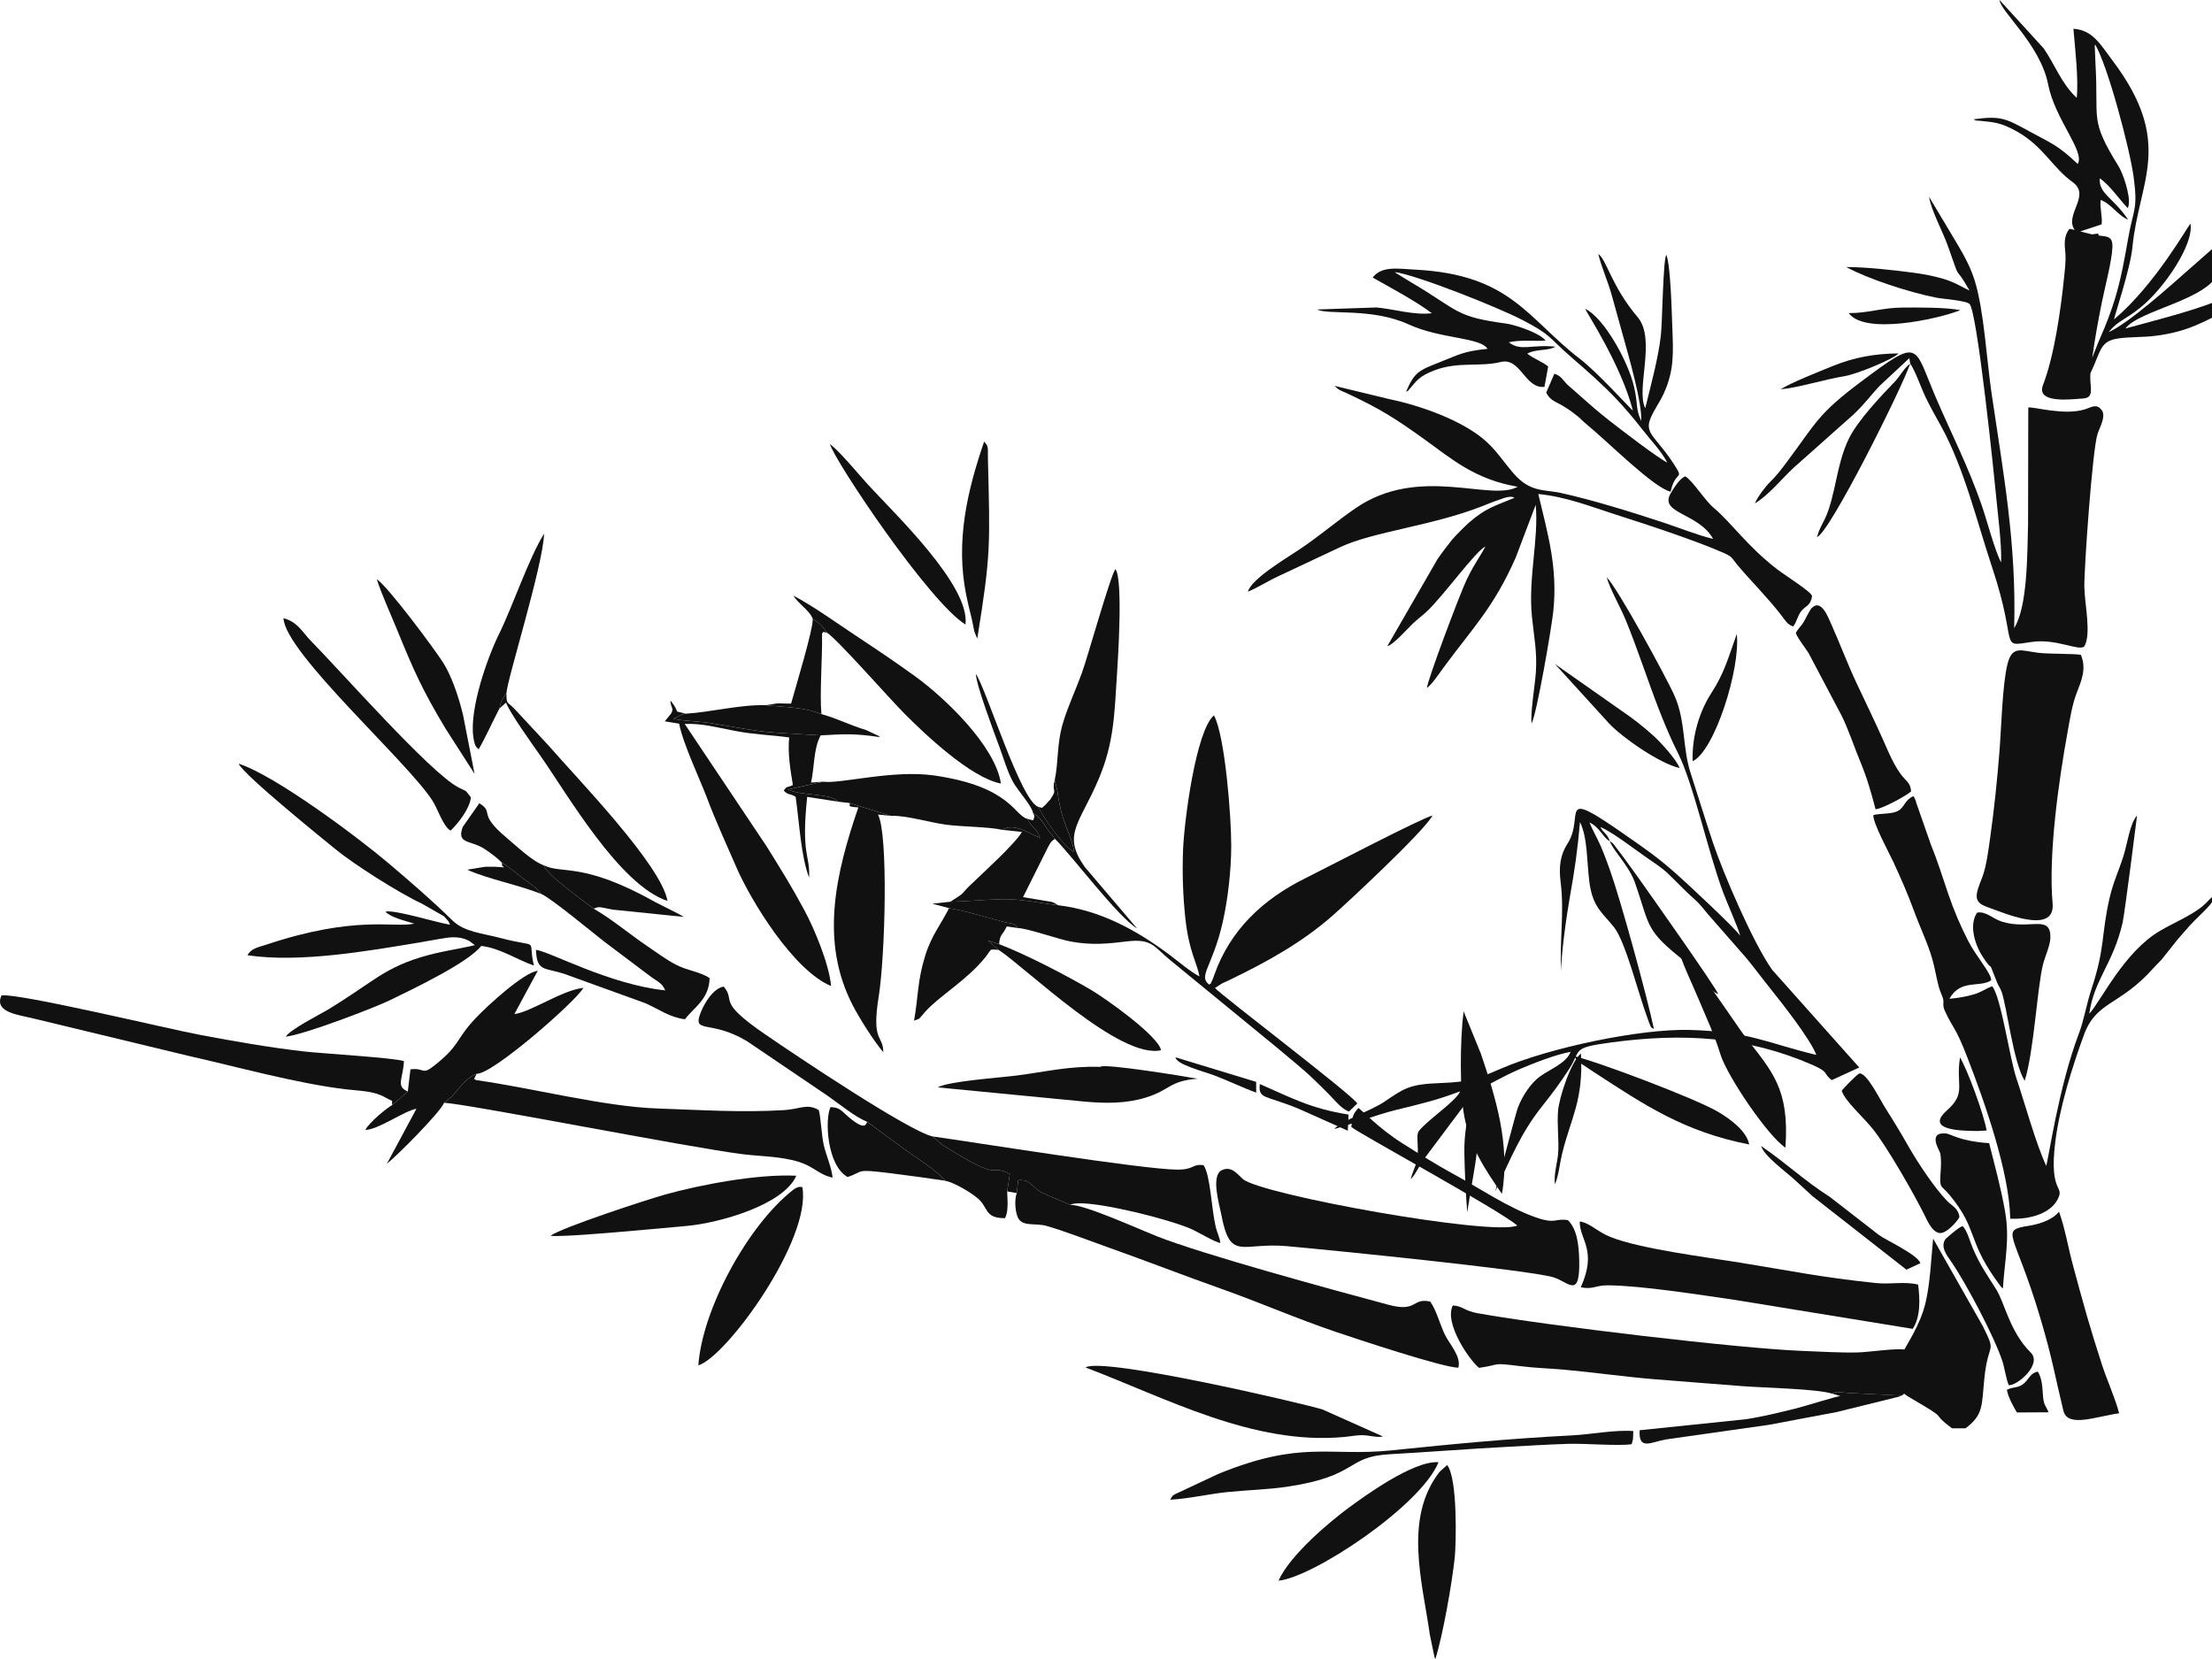 <svg width="304" height="228" viewBox="0 0 304 228" fill="none" xmlns="http://www.w3.org/2000/svg">
<g clip-path="url(#clip0)">
<path fill-rule="evenodd" clip-rule="evenodd" d="M235.437 74.063C233.455 70.479 228.011 70.593 229.585 67.837C230.009 67.1 230.853 65.728 231.612 65.466C232.705 66.133 234.189 68.675 235.611 69.875C237.891 71.789 240.202 75.137 244.211 78.216C245.427 79.15 248.931 81.317 249.038 81.925C248.86 83.209 248.181 83.248 247.596 83.933C247.03 84.6 246.93 85.528 246.432 86.097C245.627 85.835 245.294 85.185 244.832 84.587C242.84 82.012 240.377 79.577 238.718 77.572C237.994 76.692 238.117 76.534 236.901 75.994C233.067 74.289 226.081 72.003 222.059 70.722C218.587 69.616 215.302 68.277 211.41 67.892C212.716 73.377 214.113 78.038 213.466 84.076C213.22 86.353 211.203 98.138 210.488 99.419C210.307 97.938 210.97 94.112 211.083 92.304C211.258 89.532 210.809 87.433 210.543 84.817C209.994 79.393 211.494 74.163 211.054 69.383L208.313 76.615C205.241 83.584 202.377 86.301 198.329 91.831C197.673 92.727 196.8 94.034 196.108 94.551C196.121 93.633 200.68 81.485 201.585 79.632C202.781 77.184 203.286 76.728 204.145 75.101C202.801 75.725 198.271 82.022 196.066 84.06C195.433 84.645 194.893 85.03 194.243 85.632C193.451 86.366 191.527 88.6 190.661 88.804L197.55 76.86C198.249 75.845 198.889 75.017 199.545 74.195C199.904 73.746 201.482 72.164 201.966 71.754C204.204 69.855 205.132 69.651 208.145 68.413C207.53 68.047 206.59 68.5 205.924 68.72C205.086 68.998 204.394 69.296 203.625 69.597C196.765 72.274 188.75 73.064 184.221 75.179L175.728 79.173C174.302 79.82 172.777 80.803 171.503 81.314C171.978 79.541 176.879 76.666 178.738 75.412C181.405 73.61 183.626 71.683 186.303 69.842C195.051 63.83 204.85 69.001 208.575 66.896C202.684 65.88 199.539 63.096 195.766 60.382C191.631 57.41 189.607 56.155 185.149 54.066C184.434 53.733 183.975 53.652 183.429 53.034L190.92 54.849C195.187 55.732 200.541 57.649 203.748 60.24C205.503 61.657 206.577 63.41 208.022 65.072C210.301 67.695 212.192 67.248 214.465 67.74C218.723 68.659 224.419 70.431 228.599 71.812C230.675 72.498 233.41 73.591 235.44 74.06L235.437 74.063Z" fill="#111111"/>
<path fill-rule="evenodd" clip-rule="evenodd" d="M262.522 49.978L262.409 49.218L258.368 52.983C257.11 54.292 256.393 55.392 254.728 56.967L246.545 64.247C244.841 65.819 243.073 68.064 241.172 69.186C241.531 68.309 242.685 66.796 243.257 66.249C244.104 65.441 244.861 64.444 245.666 63.361C249.671 57.979 249.885 56.867 255.743 52.475C264.035 46.259 262.936 47.407 266.059 54.661C268.299 59.862 270.417 63.917 272.324 69.36C273.003 71.298 274.225 75.935 275.024 77.287C275.095 74.577 274.568 70.764 274.309 67.983C274.135 66.104 271.752 42.708 270.666 41.757C270.035 41.278 267.1 41.107 266.04 40.896C262.425 40.175 256.758 38.354 253.732 36.699C256.341 36.692 260.288 37.119 262.929 37.475C264.365 37.666 265.791 37.934 267.136 38.338C268.713 38.814 269.505 39.396 270.682 39.936C268.293 35.725 269.735 39.567 267.688 33.765C267.032 31.902 265.335 28.752 265.125 27.064L268.429 32.591C269.534 34.457 270.656 36.236 271.38 38.535C272.661 42.607 273.026 49.419 273.698 53.998C275.331 65.114 277.138 74.713 276.812 86.317C278.671 83.377 278.606 76.097 278.722 72.025L278.751 56C279.534 55.887 283.64 57.119 286.452 56.281C287.267 56.039 288.062 55.466 288.676 56.181C289.611 56.964 288.579 58.688 288.276 59.613C287.561 61.773 286.423 78.038 286.455 80.651C286.481 82.954 287.467 87.219 286.43 88.866C285.595 89.483 282.56 87.724 279.188 88.228C274.633 88.911 277.423 88.943 273.808 78.051C271.671 71.615 269.958 64.441 266.857 58.736C266.049 57.252 265.315 56.019 264.575 54.457C264.029 53.306 263.172 50.858 262.525 49.978H262.522Z" fill="#111111"/>
<path fill-rule="evenodd" clip-rule="evenodd" d="M293.7 112.084C293.707 112.097 291.99 125.628 291.715 126.806C290.38 132.543 287.836 134.506 287.128 139.322C288.722 137.621 291.874 130.842 296.859 127.925C297.729 127.414 298.66 126.945 299.617 126.45C303.729 124.325 303.157 123.707 304.398 123.054C304.304 124.299 302.041 125.816 300.182 128.073C299.804 128.533 299.484 128.83 299.106 129.325L297.04 131.919C296.516 132.475 296.335 132.614 295.899 133.103C291.279 138.277 288.117 137.543 286.397 142.236C284.82 146.534 283.061 152.132 282.463 156.919C281.561 164.177 283.843 162.838 282.773 164.865C281.842 166.635 279.23 167.618 276.272 167.488C276.152 161.062 272.729 151.382 270.352 145.253C268.697 140.981 268.419 141.408 267.307 138.969C266.916 138.116 267.178 137.886 267.045 137.275C266.967 136.922 266.596 136.191 266.444 135.606C266.117 134.351 265.91 133.041 265.568 131.835C264.934 129.606 263.822 127.339 263.001 125.075C262.192 122.857 261.193 120.59 260.237 118.523C259.661 117.281 257.369 113.067 257.459 112.019C258.381 111.754 260.03 111.925 260.886 111.421C261.801 110.884 261.698 110.011 262.949 109.419C263.075 109.577 263.059 109.529 263.198 109.846C263.314 110.114 263.269 110.02 263.356 110.328L265.383 116.13C266.285 118.313 266.967 120.57 267.756 122.863C268.584 125.269 269.424 127.223 270.465 129.26C271.594 131.476 273.763 133.876 273.637 134.736C272.02 135.787 269.467 134.497 267.908 137.265C269.079 137.162 270.259 136.964 271.287 136.654C272.415 136.314 272.922 135.848 273.795 135.538C275.037 137.113 276.155 145.328 277.129 148.222C278.351 151.858 279.734 156.964 281.208 160.237C281.525 159.429 282.877 149.474 285.728 141.984C286.384 140.26 286.772 137.931 287.403 136.033C289.368 130.111 288.738 128.53 289.944 123.332C290.435 121.217 291.205 119.626 291.845 117.601C292.362 115.968 292.724 113.128 293.704 112.081L293.7 112.084Z" fill="#111111"/>
<path fill-rule="evenodd" clip-rule="evenodd" d="M221.238 115.599C220.365 115.218 219.874 113.681 218.448 113.041C218.878 114.121 219.489 115.117 219.971 116.233C220.452 117.352 220.843 118.41 221.267 119.597C222.786 123.869 226.369 136.98 227.3 141.405C226.795 141.162 226.934 141.298 226.401 139.878C225.163 136.57 223.423 129.493 221.855 127.478C220.31 125.493 218.891 124.778 218.428 121.181C218.07 118.394 218.202 115.153 217.142 112.976C216.802 116.935 216.398 119.645 215.726 123.407C215.328 125.628 214.442 131.735 214.585 133.711C214.268 129.5 215.021 125.561 214.488 121.301C214.206 119.07 214.439 117.472 215.435 115.926C217.892 112.123 213.744 108.025 223.362 114.745C226.517 116.951 227.694 117.731 230.442 120.153C231.761 121.317 238.431 127.53 239.155 128.597C239.071 127.964 237.254 123.83 236.824 122.669C234.69 116.938 232.757 107.776 230.597 103.478C228.709 99.716 227.245 95.576 225.751 91.385C225.007 89.302 224.27 87.278 223.433 85.23C222.715 83.481 221.219 80.858 220.811 79.331C222.292 80.787 229.042 93.132 230.151 95.661C231.677 99.144 231.205 102.701 232.33 106.194C233.355 109.377 234.357 112.64 235.417 115.813C236.791 119.927 240.942 129.626 243.558 133.293L255.52 146.706L251.734 148.446C250.496 147.472 251.449 147.388 249.122 146.366C240.112 142.417 231.228 141.942 221.38 143.271C215.929 144.008 217.352 144.254 215.681 146.867C214.4 148.869 213.223 150.415 211.85 152.145C209.043 155.687 207.605 159.209 205.497 163.743C205.497 163.724 208.316 153.006 208.588 152.272C209.211 150.596 210.434 148.801 211.659 147.928C213.097 146.9 215.27 146.107 215.852 144.552C213.66 144.975 210.873 146.078 208.937 146.896C206.48 147.938 204.087 149.39 203.03 149.843C203.431 158.374 202.927 158.361 201.646 166.599C201.44 163.97 201.301 161.227 201.252 158.578C201.197 155.515 201.701 153.947 202.099 151.146C201.588 151.421 202.012 151.159 201.656 151.457C201.579 151.521 201.385 151.718 201.32 151.793L195.792 159.17C195.08 160.144 194.528 161.44 193.878 162.071C194.292 160.422 194.896 159.992 194.857 157.948C194.809 155.473 194.505 155.829 195.95 154.458C197.182 153.29 200.269 151.059 200.67 149.982C197.557 151.169 195.355 151.693 191.89 152.53C189.465 153.116 184.224 155.001 183.361 155.156C184.502 153.973 188.482 152.605 190.192 151.457C192.989 149.577 193.629 149.002 197.951 148.847C201.934 148.704 203.075 148.255 206.331 146.845C212.816 144.037 225.37 141.353 232.252 141.547C240.574 141.78 242.979 143.4 249.623 144.978C248.811 142.818 244.79 137.711 243.403 135.991C242.281 134.6 241.217 133.145 240.05 131.722L234.713 125.625C234.15 124.946 233.568 124.176 232.912 123.607C231.997 122.815 231.7 122.478 230.953 121.754C229.052 119.907 229.33 119.94 226.844 118.238C226.048 117.692 225.334 117.165 224.616 116.657C223.252 115.687 221.587 114.419 219.948 113.652C220.359 114.535 220.84 114.474 221.241 115.586L221.238 115.599Z" fill="#111111"/>
<path fill-rule="evenodd" clip-rule="evenodd" d="M285.98 90.001C286.798 91.912 286.022 93.642 285.389 95.269C284.784 96.825 284.47 98.859 284.154 100.59C282.922 107.359 281.496 117.472 282.094 124.163C282.498 128.672 275.001 125.299 273.152 124.668C271.099 123.969 271.484 122.973 272.405 120.619C272.99 119.128 273.272 116.825 273.511 115.143C274.073 111.162 274.461 107.368 274.788 103.316C275.046 100.108 275.189 94.102 275.89 91.275C276.537 88.668 277.762 89.415 280.119 89.716C281.464 89.888 285.479 89.829 285.98 90.001Z" fill="#111111"/>
<path fill-rule="evenodd" clip-rule="evenodd" d="M229.598 67.572C227.29 67.074 220.983 60.712 217.879 58.167C217.455 57.821 217.297 57.591 216.883 57.261C216.201 56.721 215.603 56.239 214.64 55.693C213.615 55.114 213.049 55.004 212.499 53.962L213.615 51.365C214.575 51.621 214.869 52.365 215.49 52.934L219.098 56.107C219.828 56.702 220.326 57.135 221.076 57.724C222.544 58.882 227.743 62.876 229.139 63.574C228.253 61.886 226.853 60.505 225.709 59.021C224.607 57.591 223.249 56 222.098 54.79C220.152 52.74 218.066 50.926 215.942 49.085C212.794 46.356 213.253 46.058 209.205 43.966C205.697 42.151 194.767 37.824 191.686 37.384C191.731 37.429 191.799 37.426 191.825 37.51L194.004 38.843C200.635 42.763 199.907 43.513 207.02 44.473C208.2 44.632 211.051 45.612 212.044 46.446C212.36 46.712 212.166 46.521 212.409 46.815C210.728 46.912 208.992 46.673 207.359 47.041C209.005 48.332 210.44 47.294 213.77 47.649C212.716 48.261 211.019 47.937 209.9 48.6C210.851 49.354 211.898 49.658 212.768 50.363L212.257 53.173C209.532 53.429 208.988 49.076 206.24 49.752C203.379 50.457 200.46 49.658 197.191 50.877C194.919 51.724 194.599 52.488 193.768 53.397C193.306 53.901 193.887 53.493 193.238 53.833C194.395 51.152 194.961 50.922 197.806 49.803C200.496 48.746 201.074 48.283 204.433 47.94C203.45 46.34 197.996 46.605 193.571 44.574C188.534 42.261 182.407 43.322 181.046 42.53L189.177 42.255C191.631 42.475 194.269 43.342 196.781 43.05C194.66 41.42 191.052 39.509 188.65 38.141C189.901 36.511 192.09 36.931 194.566 37.061C207.679 37.753 209.919 43.791 217.171 49.35C219.557 51.181 224.07 56.175 224.409 56.427C222.809 50.172 218.053 42.983 217.85 42.436C220.397 43.62 223.756 49.625 224.574 53.173C225.143 55.641 224.755 56.12 225.554 57.856C225.709 55.392 223.776 48.752 223.068 46.197C222.55 44.331 222.036 42.465 221.506 40.563C220.973 38.642 220.093 36.731 219.657 34.913C220.789 35.631 221.451 39.334 225.059 43.574C227.649 46.618 224.781 53.481 226.11 56.097C226.85 53.06 227.891 49.283 228.253 46.136C228.473 44.211 228.538 35.89 229 35.007C229.601 36.388 229.747 42.914 229.825 44.839C229.97 48.542 230.093 50.861 228.683 54.014C228.143 55.221 227.358 56.249 226.844 57.465C225.922 59.651 227.707 60.078 230.216 64.05C231.444 65.994 230.267 64.6 229.592 67.578L229.598 67.572Z" fill="#111111"/>
<path fill-rule="evenodd" clip-rule="evenodd" d="M270.126 196.295H268.267C264.911 193.766 268.432 195.538 262.5 192.084C257.172 188.983 263.162 185.438 264.653 178.947C265.273 176.246 265.399 173.067 265.674 170.224L272.515 182.275C274.468 186.269 273.255 184.063 272.703 189.526C272.337 193.116 272.631 194.429 270.123 196.295H270.126Z" fill="#111111"/>
<path fill-rule="evenodd" clip-rule="evenodd" d="M291.237 194.232C288.033 194.665 284.157 196.272 283.572 193.866C282.372 188.937 282.075 186.741 280.41 181.146C276.831 169.112 274.684 169.131 278.923 168.446C280.691 168.158 282.243 167.462 282.97 166.531C283.743 168.562 284.254 171.534 284.852 173.743C285.498 176.127 286.087 178.345 286.772 180.716C287.435 183.012 288.124 185.237 288.864 187.518C289.556 189.652 290.739 192.243 291.234 194.232H291.237Z" fill="#111111"/>
<path fill-rule="evenodd" clip-rule="evenodd" d="M262.645 108.756C262.118 109.296 258.756 111.133 257.763 111.22C257.136 108.833 256.616 106.977 255.662 104.674C254.834 102.679 254.039 100.24 253.095 98.348L248.556 89.755C247.968 88.817 247.237 87.999 246.794 87.006C247.134 86.324 247.551 86.088 247.958 85.35C248.204 84.904 248.763 83.791 248.963 83.588C250.257 82.252 251.181 84.665 251.679 85.787C252.878 88.484 253.884 91.178 255.109 93.794C256.302 96.34 257.511 98.82 258.688 101.437C259.49 103.219 260.398 105.551 261.669 106.928C262.189 107.494 262.567 107.795 262.648 108.756H262.645Z" fill="#111111"/>
<path fill-rule="evenodd" clip-rule="evenodd" d="M278.257 148.549C276.666 145.926 275.809 138.29 275.079 136.292C274.862 135.696 274.659 135.522 274.455 135.011C272.919 131.114 274.261 134.273 272.399 131.346C271.539 129.995 270.511 127.233 271.71 125.431C272.906 125.176 273.886 126.285 275.16 126.676C278.981 127.85 281.887 125.58 281.79 128.934C281.761 129.933 281.027 131.511 280.766 132.575C279.97 135.8 279.521 144.561 278.254 148.549H278.257Z" fill="#111111"/>
<path fill-rule="evenodd" clip-rule="evenodd" d="M275.26 177.081C275.043 176.893 275.124 176.974 274.907 176.722L274.106 175.603C270.452 170.354 271.726 168.853 268.015 164.325C266.693 162.715 266.534 163.53 266.712 160.933C266.764 160.182 266.803 159.209 266.644 158.478C266.563 158.106 264.872 155.587 267.375 155.768C268.177 155.826 269.163 156.819 273.372 157.107C274.151 160.208 274.979 163.174 275.567 166.531C276.23 170.318 275.493 173.3 275.263 177.078L275.26 177.081Z" fill="#111111"/>
<path fill-rule="evenodd" clip-rule="evenodd" d="M269.285 167.278C268.972 167.883 267.491 169.568 266.563 169.458C265.519 169.335 264.85 167.702 264.426 166.858C262.968 163.944 259.241 157.433 257.34 155.101C255.982 153.433 253.557 151.317 253.114 149.914C253.337 149.545 255.148 147.718 255.536 147.524C256.59 147.443 258.332 151.072 259.186 152.407C260.304 154.16 261.197 155.642 262.289 157.559C263.534 159.742 265.849 163.242 267.556 165.004C268.306 165.781 269.146 166.039 269.289 167.281L269.285 167.278Z" fill="#111111"/>
<path fill-rule="evenodd" clip-rule="evenodd" d="M276.075 190.37C275.755 189.746 275.47 187.883 275.182 187.026C274.005 183.527 270.123 176.217 268.118 173.332C267.614 172.608 266.579 171.298 267.401 170.26C267.436 170.215 269.088 168.717 269.725 168.494C270.381 169.167 270.695 170.535 271.141 171.58C272.16 173.953 273.052 175.14 274.368 177.246C275.512 179.076 276.21 183.041 279.084 185.881C280.704 187.485 277.245 190.457 276.078 190.37H276.075Z" fill="#111111"/>
<path fill-rule="evenodd" clip-rule="evenodd" d="M262.522 49.978C261.345 53.435 251.404 73.335 249.71 73.801C250.396 71.459 251.016 71.938 252.067 67.236C252.633 64.703 253.095 62.193 254.21 60.056C255.474 57.633 258.517 54.412 260.392 52.471C261.109 51.728 261.691 50.55 262.519 49.978H262.522Z" fill="#111111"/>
<path fill-rule="evenodd" clip-rule="evenodd" d="M230.833 105.554C228.053 104.93 222.88 101.304 221.121 99.406L213.689 91.249L222.848 97.679C224.542 98.827 225.874 99.894 227.241 101.12C228.046 101.841 230.358 104.289 230.833 105.554V105.554Z" fill="#111111"/>
<path fill-rule="evenodd" clip-rule="evenodd" d="M221.238 115.599L221.49 115.771C221.804 116.046 221.387 115.603 221.813 116.084L223.268 118.018C223.941 118.94 224.458 119.639 225.137 120.596C226.582 122.637 235.705 135.528 236.148 136.631C235.417 136.311 235.427 136.211 234.887 135.619L231.586 132.145C225.948 127.714 226.831 127.343 224.678 121.266C223.86 118.953 221.668 116.857 221.235 115.603L221.238 115.599Z" fill="#111111"/>
<path fill-rule="evenodd" clip-rule="evenodd" d="M232.621 104.616C232.511 101.068 233.614 97.698 235.194 95.25C237.005 92.443 237.506 90.437 238.686 87.135C239.232 91.854 235.631 103.238 232.621 104.616V104.616Z" fill="#111111"/>
<path fill-rule="evenodd" clip-rule="evenodd" d="M271.839 155.435C269.26 155.425 264.569 155.283 267.559 152.618C270.291 150.182 268.758 149.241 269.366 145.321C270.398 147.022 272.651 153.142 273.026 155.367L271.839 155.435V155.435Z" fill="#111111"/>
<path fill-rule="evenodd" clip-rule="evenodd" d="M217.271 144.788C217.636 151.285 215.881 153.61 214.672 158.604C214.352 159.927 214.213 161.602 213.695 162.773C213.498 161.195 214.138 159.633 214.171 157.967C214.206 156.204 213.993 154.487 214.122 152.718C214.261 150.826 215.933 145.826 217.271 144.791V144.788Z" fill="#111111"/>
<path fill-rule="evenodd" clip-rule="evenodd" d="M269.412 42.633C266.162 43.904 256.254 46.042 254.075 43.031C256.69 43.047 258.724 42.281 261.465 42.268C263.489 42.258 267.575 42.222 269.412 42.633V42.633Z" fill="#111111"/>
<path fill-rule="evenodd" clip-rule="evenodd" d="M244.722 53.5C246.041 52.636 250.117 51.019 251.876 50.305C254.753 49.137 257.543 48.6 260.938 48.571C260.094 49.415 255.154 51.427 253.493 51.699C250.683 52.155 247.172 53.28 244.719 53.503L244.722 53.5Z" fill="#111111"/>
<path fill-rule="evenodd" clip-rule="evenodd" d="M277.183 194.118C276.753 193.388 275.926 191.935 275.819 191.001C276.834 190.496 277.371 190.862 278.27 190.021C278.829 189.494 279.117 188.643 280.067 188.51C280.549 189.303 280.675 190.26 280.743 191.428C280.843 193.187 281.053 192.954 281.545 194.093L277.187 194.118H277.183Z" fill="#111111"/>
<path fill-rule="evenodd" clip-rule="evenodd" d="M287.513 32.209L288.347 32.096C288.389 32.19 288.418 32.281 288.44 32.371C289.666 32.517 290.371 32.475 290.312 34.004C290.241 35.848 289.275 39.522 288.87 41.517C288.36 44.037 287.93 46.411 287.574 48.93L287.542 49.153C287.92 48.238 288.243 47.31 288.644 46.417C289.41 44.709 290.167 42.704 290.661 41.078C291.499 38.325 291.984 35.586 292.472 32.798C293.193 28.665 293.839 28.888 293.235 24.354C292.708 20.424 289.637 8.907 287.923 6.087C287.907 6.149 287.956 6.207 287.884 6.271L287.988 8.826C288.447 16.524 287.121 16.326 291.13 22.801C291.796 23.875 292.763 26.799 292.559 28.089C292.495 28.5 292.566 28.231 292.417 28.597C291.117 27.245 290.147 25.66 288.586 24.496C288.356 26.582 290.5 27.213 292.478 30.191C291.069 29.645 290.212 28.047 288.699 27.475C288.56 28.681 288.971 29.726 288.828 30.841L285.896 31.802C286.446 31.948 287.047 32.106 287.509 32.213L287.513 32.209ZM285.124 31.598C283.665 29.509 287.399 26.867 284.862 25.043C282.068 23.034 280.856 20.152 277.219 18.086C274.688 16.65 273.63 16.799 272.063 16.601C271.186 16.491 272.04 16.753 271.212 16.398C274.94 15.896 275.586 16.242 278.823 18.011C281.878 19.68 282.789 19.91 285.547 22.536C286.585 20.835 282.421 16.417 281.48 11.601C280.41 6.119 274.908 1.575 274.801 0L280.872 6.653C282.376 8.826 283.313 11.508 285.411 13.451C285.673 10.783 285.182 6.718 284.955 3.956C287.61 4.111 288.709 6.171 290.325 8.315C298.886 19.667 293.936 24.852 293.064 33.966C292.776 36.964 290.571 43.48 290.535 43.901C296.174 39.134 300.587 31.217 301.033 30.744C301.56 33.526 297.438 39.629 294.176 42.258C291.906 44.085 291.114 44.024 289.798 45.644C292.575 44.425 298.398 39.166 300.664 37.174C302.319 35.718 303.975 34.266 305.659 32.779C307.359 31.278 308.808 29.496 310.466 28.138C310.492 29.477 306.952 32.064 304.922 37.404C303.464 41.239 293.995 42.601 292.103 45.146C295.918 44.102 300.751 42.902 304.418 41.479C306.661 40.609 315.72 36.1 317.003 36.003C315.933 37.264 308.969 40.964 306.939 42.083C303.034 44.234 300.606 45.609 296.19 46.158C294.499 46.369 292.824 46.275 291.146 46.511C288.547 46.88 288.78 48.209 287.29 51.301C287.264 51.712 287.257 52.106 287.29 52.449C287.438 54.04 287.496 54.713 286.126 54.778C284.891 54.836 279.744 55.57 280.778 52.902C282.314 48.94 283.223 42.543 283.662 38.212C283.775 37.106 283.94 35.816 283.847 34.764C283.746 33.665 283.578 32.478 284.409 31.459C284.506 31.453 284.774 31.511 285.13 31.601L285.124 31.598Z" fill="#111111"/>
<path fill-rule="evenodd" clip-rule="evenodd" d="M130.425 124.81C132.326 125.134 133.752 125.564 135.562 126.046C136.474 126.288 137.105 126.492 137.974 126.712C139.251 127.032 139.277 126.735 139.933 127.553C141.097 127.546 145.497 129.095 147.169 129.399C150.124 129.94 152.338 129.681 154.889 129.377C158.371 128.963 158.581 130.13 160.876 131.993L175.751 144.189C177.458 145.651 179 146.832 180.62 148.403C181.405 149.167 182.026 149.765 182.808 150.57C183.61 151.395 184.373 152.378 185.382 152.77L186.533 151.651C185.841 150.451 167.947 136.874 166.973 135.78L167.93 135.169C168.26 134.998 168.558 134.881 168.942 134.697C173.982 132.265 178.864 129.597 183.167 125.813C185.291 123.947 195.717 114.241 196.875 112.081C195.504 112.359 181.835 119.49 179.352 120.722C173.591 123.578 169.062 127.789 166.87 134.018C166.783 134.26 166.718 134.49 166.598 134.723C166.217 135.46 166.657 134.917 166.178 135.318C164.63 134.131 166.608 132.896 168.002 126.903C168.764 123.614 169.198 119.606 169.211 116.317C169.227 112.262 168.357 101.12 166.838 98.313C164.368 100.395 162.735 112.821 162.586 116.883C162.473 120.024 162.573 123.07 162.894 126.104C163.391 130.819 164.507 132.275 164.846 134.189C163.711 133.636 161.895 132.097 160.779 131.259C156.376 127.957 151.362 125.117 145.41 124.406C142.494 124.073 140.467 123.517 137.525 123.588C135.094 123.646 132.808 123.888 130.6 123.927L128.14 124.199L130.425 124.807V124.81Z" fill="#111111"/>
<path fill-rule="evenodd" clip-rule="evenodd" d="M215.49 167.692C213.731 167.385 213.854 168.277 211.106 167.32C207.22 165.965 203.402 163.332 199.826 161.392C197.343 160.043 195.223 158.691 192.788 157.162C189.413 155.037 187.121 152.511 186.691 152.275C185.841 153.213 185.883 153.504 185.715 154.888C187.121 155.975 206.033 166.276 208.523 168.429C205.19 169.927 173.249 164.196 170.792 162.026C170.1 161.415 169.272 160.189 167.927 160.813C166.362 161.541 167.594 165.583 167.85 166.935C169.072 173.42 170.669 170.706 176.831 171.259C183.128 171.825 209.923 174.516 213.443 175.528C215.538 176.133 217.161 178.659 217.035 173.19C216.987 171.085 216.734 168.918 215.487 167.692H215.49Z" fill="#111111"/>
<path fill-rule="evenodd" clip-rule="evenodd" d="M251.808 191.534C252.497 191.195 252.416 191.305 253.939 191.434L261.336 191.803C263.007 190.926 262.584 186.593 262.134 185.554C261.058 185.16 256.887 185.842 255.264 185.871C252.791 185.92 250.202 185.752 247.838 185.664C239.194 185.347 212.726 182.21 203.092 180.483C201.2 180.144 201.071 179.5 199.661 179.409C198.426 181.877 202.031 187.039 203.273 187.983C206.357 187.547 204.896 187.236 208.888 187.747C211.057 188.025 212.952 188.054 215.008 188.242C219.185 188.624 223.152 189.199 227.258 189.542C231.383 189.885 235.466 190.179 239.497 190.503C242.342 190.729 249.607 190.855 251.808 191.534Z" fill="#111111"/>
<path fill-rule="evenodd" clip-rule="evenodd" d="M147.101 165.59L143.257 163.96C141.789 163.213 141.699 162.035 139.93 162.2L139.739 163.963C139.384 164.84 139.487 166.916 140.092 167.647C140.842 168.552 142.455 168.067 143.884 168.494C146.697 169.332 149.451 170.418 152.176 171.385C157.44 173.252 162.725 175.312 167.921 177.152C173.371 179.083 178.046 181.169 183.642 183.064C186.316 183.97 198.404 187.986 200.424 187.961C200.848 186.463 199.241 184.756 198.608 183.494C197.942 182.171 197.389 179.985 196.551 178.873C193.965 178.336 194.877 180.409 190.764 179.306C182.973 177.213 165.425 172.443 158.917 169.875C156.677 168.992 148.992 165.506 147.104 165.596L147.101 165.59Z" fill="#111111"/>
<path fill-rule="evenodd" clip-rule="evenodd" d="M263.615 176.541C261.623 176.072 259.926 176.56 257.679 176.321C250.008 175.499 246.6 174.736 239.151 173.53C234.409 172.76 225.366 171.628 221.312 169.995C219.489 169.261 218.532 168.077 217.106 167.87C217.084 170.438 219.557 171.793 217.248 176.916C218.975 177.256 219.217 176.628 221.008 176.644C225.612 176.683 233.584 177.951 238.418 178.646L262.868 182.627C264.009 180.897 263.841 178.371 263.615 176.541V176.541Z" fill="#111111"/>
<path fill-rule="evenodd" clip-rule="evenodd" d="M61.839 127.084C59.941 126.777 54.135 124.962 52.968 125.295C53.686 126.068 55.596 126.524 56.932 126.938C54.067 127.556 48.872 125.719 36.522 129.852C35.514 130.189 34.547 130.312 34.01 131.282C41.22 132.356 50.602 130.687 57.701 129.516C58.939 129.312 60.019 129.083 61.299 128.898C62.292 128.753 63.394 128.743 64.464 129.299L65.263 129.894C62.725 130.493 60.504 130.742 57.846 131.55C55.147 132.372 53.252 133.371 51.258 134.707C49.221 136.068 47.42 137.32 45.261 138.64C43.997 139.412 39.93 141.44 39.27 142.466C41.743 142.223 51.452 138.5 53.599 137.456C56.974 135.813 64.329 132.304 66.139 130.001C68.787 130.315 71.102 131.922 73.371 132.698C72.44 128.669 74.454 130.415 68.712 128.895C66.301 128.258 63.801 128.093 62.166 126.486C59.334 123.707 56.288 121.094 53.411 118.649C49.263 115.127 37.783 106.537 32.798 104.959C33.49 106.534 45.005 115.806 46.156 116.751C48.607 118.759 54.817 122.724 57.998 124.199L61.021 125.929C61.092 126 61.299 126.224 61.364 126.308C61.965 127.074 61.364 126.088 61.846 127.081L61.839 127.084Z" fill="#111111"/>
<path fill-rule="evenodd" clip-rule="evenodd" d="M65.505 147.572C64.008 148.119 62.806 149.969 62.15 150.648L61.248 151.405C61.125 151.421 61.099 151.508 61.031 151.567C63.808 151.612 94.576 157.692 102.066 158.623C104.326 158.905 106.408 158.892 108.733 159.4C111.904 160.092 112.169 161.347 114.429 161.841C114.258 160.351 113.575 158.889 113.223 157.42C112.893 156.036 112.813 153.452 112.515 152.55C110.87 151.612 110.006 152.433 107.747 152.566C101.74 152.918 96.431 152.546 90.454 152.346C82.982 152.097 73.077 149.503 65.373 148.433C65.117 147.97 64.865 148.95 65.505 147.572V147.572Z" fill="#111111"/>
<path fill-rule="evenodd" clip-rule="evenodd" d="M138.424 163.737L139.739 163.963L139.93 162.2C141.699 162.035 141.789 163.216 143.257 163.96L147.101 165.59C148.678 164.574 159.89 167.32 163.508 168.814C164.594 169.264 167.012 170.761 167.72 170.82C167.662 170.157 167.251 169.364 167.077 168.617C166.476 166.03 166.356 161.537 165.409 160.131C163.766 159.933 164.196 160.761 161.778 160.745C156.974 160.709 133.503 156.922 128.143 156.178L129.582 157.391C138.314 162.857 135.553 159.755 138.782 161.327L138.42 163.737H138.424Z" fill="#111111"/>
<path fill-rule="evenodd" clip-rule="evenodd" d="M115.215 110.179C113.97 108.947 110.297 109.425 108.27 108.507L113.126 107.43L111.464 107.549C111.936 105.509 111.791 102.824 112.793 101.062C104.394 100.557 105.878 100.79 97.838 99.406C96.05 99.099 94.162 99.144 92.539 98.782L93.677 98.219C93.754 98.193 93.874 98.167 93.939 98.148C94.007 98.128 94.123 98.112 94.21 98.083L93.046 97.785C92.788 97.022 92.507 96.773 92.132 96.249C92.183 97.362 92.678 97.307 92.222 98.077L91.365 99.134L93.337 99.454C93.842 102.148 96.244 107.22 97.11 109.522C98.41 112.97 99.71 115.735 101.2 119.186C103.159 123.72 109.036 133.378 114.219 135.512C113.95 132.485 111.907 127.63 110.588 125.169C108.8 121.832 107.375 119.564 105.37 116.337L94.104 99.496C96.448 99.38 98.791 100.033 101.09 100.463C103.822 100.974 105.901 101.003 108.458 101.346C108.238 103.578 108.632 105.819 108.969 107.899C107.869 108.368 108.283 107.934 107.711 108.649C108.403 109.351 108.4 108.943 109.347 109.506C109.887 113.3 110.058 117.572 111.196 120.616C111.361 117.446 110.074 117.627 110.934 109.516L115.208 110.179H115.215Z" fill="#111111"/>
<path fill-rule="evenodd" clip-rule="evenodd" d="M53.909 151.871L56.049 150.011C54.361 149.286 55.38 148.31 55.516 145.836C54.336 145.38 44.158 144.781 41.75 144.5C36.681 143.908 32.355 143.138 27.502 142.229C23.06 141.395 2.813 136.521 0.213 136.793C-0.886 139.154 2.59 139.471 4.584 139.969L25.844 145.095C32.423 146.573 40.754 148.898 47.517 149.704C49.418 149.93 51.364 149.917 52.887 150.79C54.281 151.589 53.77 150.92 53.909 151.871V151.871Z" fill="#111111"/>
<path fill-rule="evenodd" clip-rule="evenodd" d="M141.97 111.725C143.441 112.74 143.131 112.925 144.246 114.335C144.466 114.613 144.453 114.584 144.686 114.881C144.718 114.923 144.889 115.062 144.834 115.082C144.776 115.101 144.938 115.214 144.983 115.286C147.136 117.362 153.615 126.017 156.272 127.601L149.076 119.144C145.914 114.661 148.394 113.219 150.99 107.071C153.101 102.068 153.153 98.219 153.515 92.582C153.615 91.023 154.381 79.622 153.295 78.212C152.593 79.157 149.548 90.088 148.691 92.472C147.902 94.671 146.858 96.848 146.131 99.212C145.187 102.287 145.51 104.635 144.948 107.226L145.319 108.646C145.856 113.19 147.24 114.535 147.637 117.126C146.024 116.223 143.289 112.19 142.697 110.887C140.302 110.13 135.601 94.836 134.124 92.621C134.114 94.05 136.73 100.971 137.366 102.692C137.939 104.244 138.469 106.11 139.258 107.524C139.843 108.575 141.883 110.868 141.97 111.725V111.725Z" fill="#111111"/>
<path fill-rule="evenodd" clip-rule="evenodd" d="M68.919 118.51C69.97 119.128 70.762 119.872 71.758 120.628C72.611 121.275 73.824 122.022 74.393 122.863C75.576 123.316 81.482 128.19 82.957 129.345L89.471 134.248C90.48 134.966 90.987 135.108 91.427 136.11C83.807 135.325 75.56 130.777 73.659 130.535C73.759 133.497 74.774 132.98 77.412 133.792L88.647 137.854C90.667 138.737 91.915 139.781 94.139 140.082C95.277 138.507 97.453 137.391 97.524 134.422C96.163 133.513 94.404 133.39 92.814 132.54C91.469 131.822 90.108 130.81 88.924 130.008C86.642 128.462 83.839 126.143 81.602 124.894C80.138 123.756 75.314 120.392 74.706 118.911C73.151 118.358 71.017 116.301 69.644 115.153C65.502 111.692 68.02 111.741 65.877 110.392L63.611 113.623C62.676 116.042 64.691 115.431 66.55 116.647C67.316 117.148 68.383 117.931 68.926 118.507L68.919 118.51Z" fill="#111111"/>
<path fill-rule="evenodd" clip-rule="evenodd" d="M122.456 112.129L116.734 110.357C117.048 110.641 116.068 110.852 117.963 110.965C114.885 119.956 112.631 129.322 117.183 138.141C118.111 139.936 119.977 142.909 121.393 144.613C121.364 142.1 119.737 143.355 120.769 136.903C121.655 131.359 122.097 114.6 120.662 111.945L122.453 112.132L122.456 112.129Z" fill="#111111"/>
<path fill-rule="evenodd" clip-rule="evenodd" d="M61.031 151.563C61.099 151.502 61.121 151.418 61.248 151.402L62.15 150.645C62.806 149.966 64.012 148.116 65.505 147.569C67.629 147.705 79.006 137.747 80.189 135.764C77.289 136.052 72.909 139.112 70.691 139.367L73.904 133.416C72.003 133.627 66.996 138.19 65.272 140.03C62.547 142.944 63.307 143.614 59.566 146.537C57.966 147.789 58.351 146.709 56.408 146.961L56.046 150.011L53.906 151.871C53.314 152.162 50.783 154.183 50.207 155.286C51.982 155.276 55.554 152.656 57.232 152.382L53.172 159.933C54.442 158.963 60.485 152.902 61.028 151.567L61.031 151.563Z" fill="#111111"/>
<path fill-rule="evenodd" clip-rule="evenodd" d="M119.181 154.173L124.542 158.109C125.873 159.054 129.116 161.136 129.869 162.265C131.066 162.485 133.322 163.814 134.318 164.642C135.902 165.955 135.23 167.424 138.129 167.417C138.621 166.415 138.456 164.927 138.42 163.737L138.782 161.327C135.553 159.755 138.314 162.857 129.582 157.391L128.143 156.178C124.836 155.409 109.34 145.037 105.044 142.074C98.368 137.475 101.197 137.679 99.467 135.59C98.07 135.813 96.855 137.75 96.305 139.141C95.099 142.184 97.615 140.056 102.661 143.093L113.669 150.548C115.441 151.773 117.471 153.484 119.181 154.18V154.173Z" fill="#111111"/>
<path fill-rule="evenodd" clip-rule="evenodd" d="M115.215 110.179L116.734 110.357L122.456 112.129C124.402 112.019 127.745 113.028 129.953 113.329C132.22 113.636 135.97 113.626 137.699 114.044C139.465 113.022 141.353 114.564 142.937 115.127C142.319 113.513 141.928 114.034 141.21 112.537C139.374 112.119 138.983 108.122 128.44 106.582C122.696 105.745 115.441 107.769 113.129 107.43L108.273 108.507C110.297 109.425 113.97 108.95 115.218 110.179H115.215Z" fill="#111111"/>
<path fill-rule="evenodd" clip-rule="evenodd" d="M190.069 197.421L181.738 193.698C178.987 192.864 151.552 186.444 149.186 187.931C160.288 192.146 172.24 198.646 184.712 197.488C185.763 197.391 186.494 197.207 187.373 197.246C188.379 197.291 189.206 197.595 190.069 197.421V197.421Z" fill="#111111"/>
<path fill-rule="evenodd" clip-rule="evenodd" d="M111.687 85.036C112.282 85.45 112.444 85.518 112.935 86.003L113.637 86.935C115.166 87.937 122.152 95.916 124.309 98.083C126.989 100.78 133.396 106.896 137.557 107.685C136.797 102.553 129.915 95.942 125.744 92.928C123.142 91.049 120.665 89.373 117.604 87.352C115.001 85.632 111.797 83.313 109.049 81.864C109.596 82.87 111.332 83.953 111.687 85.033V85.036Z" fill="#111111"/>
<path fill-rule="evenodd" clip-rule="evenodd" d="M224.248 198.478L224.422 197.818C224.442 197.66 224.455 196.887 224.468 196.673C221.836 196.489 218.768 197.123 216.136 197.262C207.288 197.721 200.159 198.407 191.272 199.322C182.585 200.218 178.919 197.87 167.413 202.573L162.615 204.827C160.799 205.639 161.267 205.48 160.815 206.108C163.437 205.968 166.062 205.325 168.722 205.053C171.367 204.785 174.228 204.717 176.853 204.329C186.807 202.851 184.881 200.199 190.952 199.862C196.008 199.581 201.63 199.131 207.194 198.84C210 198.692 212.577 198.523 215.558 198.43C217.84 198.358 222.476 198.753 224.248 198.478V198.478Z" fill="#111111"/>
<path fill-rule="evenodd" clip-rule="evenodd" d="M109.434 161.583C104.035 161.314 96.076 162.867 91.462 164.154C88.931 164.859 77.315 168.659 75.647 169.836C77.525 170.095 91.411 168.746 94.369 168.484C98.801 168.09 107.672 165.616 109.437 161.586L109.434 161.583Z" fill="#111111"/>
<path fill-rule="evenodd" clip-rule="evenodd" d="M110.268 163.145C110.204 163.125 110.026 163.116 110.065 163.129C110.071 163.132 109.686 162.99 108.949 163.568C102.745 168.455 96.509 179.953 95.975 187.64C99.819 186.512 111.568 170.334 110.268 163.145V163.145Z" fill="#111111"/>
<path fill-rule="evenodd" clip-rule="evenodd" d="M164.581 148.248C162.703 147.912 151.614 146.098 151.223 146.621C146.926 146.486 143.836 147.281 139.717 147.812C137.315 148.122 130.335 148.591 128.874 149.442L148.691 151.359C151.911 151.673 154.734 151.676 157.436 150.849C160.86 149.801 160.666 148.555 164.584 148.248H164.581Z" fill="#111111"/>
<path fill-rule="evenodd" clip-rule="evenodd" d="M245.378 157.718C245.95 149.552 243.526 147.249 239.753 142.356C238.812 141.133 231.806 130.573 230.552 129.998C230.824 131.654 232.75 135.616 233.529 137.514C234.486 139.836 235.605 142.155 236.423 144.849C237.348 147.889 243.028 156.224 245.375 157.718H245.378Z" fill="#111111"/>
<path fill-rule="evenodd" clip-rule="evenodd" d="M61.92 114.16C62.961 113.164 64.545 111.172 64.72 109.577C63.721 108.374 64.438 108.969 62.984 108.206C59.094 106.168 46.787 92.194 42.755 88.109C41.572 86.912 40.935 85.476 38.96 84.959C39.17 89.732 56.039 104.703 59.447 110.059C60.206 111.253 60.879 113.533 61.923 114.16H61.92Z" fill="#111111"/>
<path fill-rule="evenodd" clip-rule="evenodd" d="M137.253 130.548L135.769 129.27L137.315 129.755C137.405 128.342 137.774 128.597 138.356 127.323L139.937 127.55C139.277 126.731 139.254 127.032 137.977 126.709C137.108 126.489 136.477 126.285 135.566 126.042C133.755 125.561 132.33 125.13 130.429 124.807C129.371 126.971 128.043 128.481 127.157 131.327C126.064 134.839 126.226 136.854 125.621 140.266C126.556 139.933 126.145 140.182 127.189 139.011C129.097 136.877 132.876 134.72 135.401 131.579C136.41 130.321 135.831 130.447 137.257 130.548H137.253Z" fill="#111111"/>
<path fill-rule="evenodd" clip-rule="evenodd" d="M197.263 228C198.287 224.795 199.548 217.641 199.93 214.038C200.117 212.246 200.35 203.145 198.879 201.344L197.838 202.288C192.869 208.685 195.484 217.437 196.506 224.652L197.153 227.786C197.175 227.835 197.224 227.932 197.266 228.003L197.263 228Z" fill="#111111"/>
<path fill-rule="evenodd" clip-rule="evenodd" d="M197.696 200.955C194.195 200.703 187.27 205.816 185.466 207.133C182.921 208.989 177.312 213.656 175.709 217.236C180.426 216.8 195.268 206.965 197.699 200.955H197.696Z" fill="#111111"/>
<path fill-rule="evenodd" clip-rule="evenodd" d="M69.601 95.263C69.543 95.328 69.475 95.412 69.443 95.467L69.023 96.152C68.725 96.793 68.816 96.709 68.635 97.375L69.55 96.556C70.005 97.886 73.051 102.129 74.254 103.843C78.055 109.273 85.113 121.605 91.731 123.817C90.897 118.892 79.326 106.996 75.385 102.456L70.772 97.491C69.666 96.314 69.618 96.899 69.601 95.26V95.263Z" fill="#111111"/>
<path fill-rule="evenodd" clip-rule="evenodd" d="M206.415 164.076C207.589 157.404 205.565 150.832 203.518 144.807L201.145 138.982C200.641 142.928 200.596 150.169 201.268 153.559C202.105 157.783 204.116 160.748 206.415 164.076V164.076Z" fill="#111111"/>
<path fill-rule="evenodd" clip-rule="evenodd" d="M129.869 162.265C129.116 161.136 125.873 159.05 124.541 158.109L119.181 154.173C119.013 154.4 119.013 155.551 116.601 153.494C115.651 152.682 115.421 152.178 114.144 152.155C113.336 153.75 113.63 160.176 116.488 161.757C118.871 160.984 117.293 160.612 122.443 161.246C124.952 161.554 127.374 161.9 129.869 162.265V162.265Z" fill="#111111"/>
<path fill-rule="evenodd" clip-rule="evenodd" d="M65.218 106.343L63.633 98.242C63.019 95.693 62.049 92.886 60.898 91.065C59.67 89.124 53.223 80.496 51.785 79.603C52.389 81.543 53.702 84.415 54.578 86.566C56.861 92.155 58.041 94.813 61.193 100.069L65.214 106.343H65.218Z" fill="#111111"/>
<path fill-rule="evenodd" clip-rule="evenodd" d="M68.635 97.375C68.816 96.709 68.725 96.789 69.023 96.152L69.443 95.467C69.479 95.415 69.546 95.328 69.601 95.263C69.724 93.251 74.616 77.792 74.777 73.345C72.682 76.686 70.478 83.293 68.57 87.165C66.989 90.37 64.51 97.365 65.049 101.282C65.079 101.489 65.185 102.068 65.24 102.2C65.486 102.789 65.399 102.595 65.78 102.983C66.792 101.236 67.633 99.283 68.635 97.378V97.375Z" fill="#111111"/>
<path fill-rule="evenodd" clip-rule="evenodd" d="M137.253 130.548C141.162 133.138 153.877 145.616 159.567 144.335C159.195 142.378 151.992 137.233 149.791 135.952C146.561 134.07 141.003 131.159 137.312 129.758L135.766 129.273L137.25 130.551L137.253 130.548Z" fill="#111111"/>
<path fill-rule="evenodd" clip-rule="evenodd" d="M145.413 124.409L145.012 124.16C144.957 124.134 144.86 124.076 144.789 124.047C144.715 124.015 144.631 123.979 144.54 123.947L140.599 123.297L143.632 117.22C144.198 116.133 144.278 115.725 144.98 115.286C144.935 115.214 144.773 115.101 144.831 115.082C144.889 115.062 144.718 114.927 144.683 114.881C144.453 114.584 144.463 114.613 144.243 114.335C143.128 112.925 143.438 112.737 141.967 111.725C142.083 112.087 142.313 112.048 141.97 112.747L141.207 112.537C141.925 114.034 142.316 113.513 142.934 115.127C141.349 114.564 139.461 113.025 137.696 114.044L140.451 114.331C139.516 115.958 135.103 119.949 133.38 121.615C131.9 123.044 132.708 122.592 131.056 123.639L130.6 123.931C132.808 123.892 135.094 123.649 137.525 123.591C140.467 123.52 142.494 124.079 145.41 124.409H145.413Z" fill="#111111"/>
<path fill-rule="evenodd" clip-rule="evenodd" d="M132.685 85.832C133.371 80.479 122.815 70.47 119.278 66.589C117.888 65.062 115.46 62.093 114.051 61.013C114.755 63.432 127.671 82.714 132.682 85.829L132.685 85.832Z" fill="#111111"/>
<path fill-rule="evenodd" clip-rule="evenodd" d="M240.396 157.291C240.066 155.447 237.729 153.73 236.051 152.76C232.834 150.9 219.369 145.826 216.363 145.16C216.799 145.858 216.408 145.396 217.093 146.036L219.036 147.33C226.097 151.922 231.451 155.532 240.396 157.288V157.291Z" fill="#111111"/>
<path fill-rule="evenodd" clip-rule="evenodd" d="M134.311 87.75C136.199 76.042 136.06 74.975 135.776 63.16C135.734 61.495 135.912 61.385 135.249 60.693C132.895 67.582 131.327 74.389 132.773 81.695C133.002 82.853 133.241 83.794 133.471 84.716C133.581 85.156 133.655 85.544 133.771 86.117C133.833 86.411 133.839 86.537 133.92 86.815L134.195 87.517C134.218 87.575 134.263 87.679 134.311 87.753V87.75Z" fill="#111111"/>
<path fill-rule="evenodd" clip-rule="evenodd" d="M112.796 101.062C116.081 100.884 117.358 100.774 120.969 101.311C120.901 101.24 120.688 101.146 120.74 101.13L119.033 100.337C116.475 99.545 115.279 98.811 112.897 98.144C110.307 97.129 107.921 97.229 105.244 96.915C101.62 96.819 97.592 97.899 94.217 98.083C94.129 98.112 94.013 98.128 93.945 98.148C93.88 98.167 93.761 98.193 93.683 98.219L92.545 98.782C94.168 99.144 96.056 99.099 97.844 99.406C105.884 100.79 104.4 100.554 112.8 101.062H112.796Z" fill="#111111"/>
<path fill-rule="evenodd" clip-rule="evenodd" d="M261.336 191.8L253.939 191.431C252.416 191.302 252.497 191.192 251.808 191.531L252.924 191.864C252.507 191.855 248.01 193.274 246.694 193.598C244.589 194.112 242.213 194.71 239.885 195.056L225.34 196.56C225.163 199.387 226.895 198.19 228.913 197.831L243.141 195.81C246.008 195.283 249.503 194.597 252.41 194.063L261.071 191.926C261.025 191.89 261.255 191.845 261.339 191.793L261.336 191.8Z" fill="#111111"/>
<path fill-rule="evenodd" clip-rule="evenodd" d="M81.599 124.898C82.329 124.487 82.614 124.729 84.23 125.014L93.955 126.01C93.693 125.845 93.596 125.774 93.311 125.625L90.069 123.985C80.047 118.368 77.338 120.202 74.703 118.908C75.311 120.392 80.134 123.756 81.599 124.891V124.898Z" fill="#111111"/>
<path fill-rule="evenodd" clip-rule="evenodd" d="M263.935 173.598C263.479 172.401 259.17 170.418 258.252 169.749L251.508 164.516C247.812 162.142 245.763 160.066 242.038 157.501C242.426 158.869 245.478 161.056 246.642 162.142C247.502 162.944 248.236 163.585 249.086 164.387L262.005 174.494L263.935 173.594V173.598Z" fill="#111111"/>
<path fill-rule="evenodd" clip-rule="evenodd" d="M112.89 98.144C112.631 95.198 113.039 90.499 112.974 87.071C113.449 86.589 112.741 86.87 113.64 86.935L112.939 86.003C112.447 85.518 112.282 85.45 111.691 85.036C111.846 86.204 109.266 94.716 108.72 96.699C108.054 96.718 107.51 96.653 106.906 96.657L105.244 96.915C107.921 97.229 110.304 97.129 112.897 98.144H112.89Z" fill="#111111"/>
<path fill-rule="evenodd" clip-rule="evenodd" d="M185.23 155.396L185.336 153.177C180.119 152.356 177.416 150.845 173.135 148.982C172.932 151.12 173.818 150.447 178.518 152.398L185.227 155.396H185.23Z" fill="#111111"/>
<path fill-rule="evenodd" clip-rule="evenodd" d="M144.948 107.226C144.476 108.953 145.42 108.297 144.363 109.846C144.35 109.862 143.651 110.648 143.622 110.67C142.992 111.126 143.509 111.068 142.694 110.89C143.286 112.194 146.021 116.227 147.634 117.129C147.237 114.542 145.853 113.193 145.316 108.649L144.944 107.229L144.948 107.226Z" fill="#111111"/>
<path fill-rule="evenodd" clip-rule="evenodd" d="M74.392 122.863C73.823 122.022 72.608 121.275 71.758 120.628C70.762 119.872 69.97 119.128 68.919 118.51C69.184 118.918 68.722 118.833 69.301 119.215C68.286 119.105 67.678 119.108 66.679 119.121L64.212 119.522C66.873 120.761 71.396 121.647 74.396 122.863H74.392Z" fill="#111111"/>
<path fill-rule="evenodd" clip-rule="evenodd" d="M172.641 150.163L172.634 148.685L161.555 145.308C161.633 146.295 165.428 147.242 166.961 147.825C168.939 148.578 170.843 149.516 172.644 150.163H172.641Z" fill="#111111"/>
</g>
<defs>
<clipPath id="clip0">
<rect width="317" height="228" fill="white"/>
</clipPath>
</defs>
</svg>

